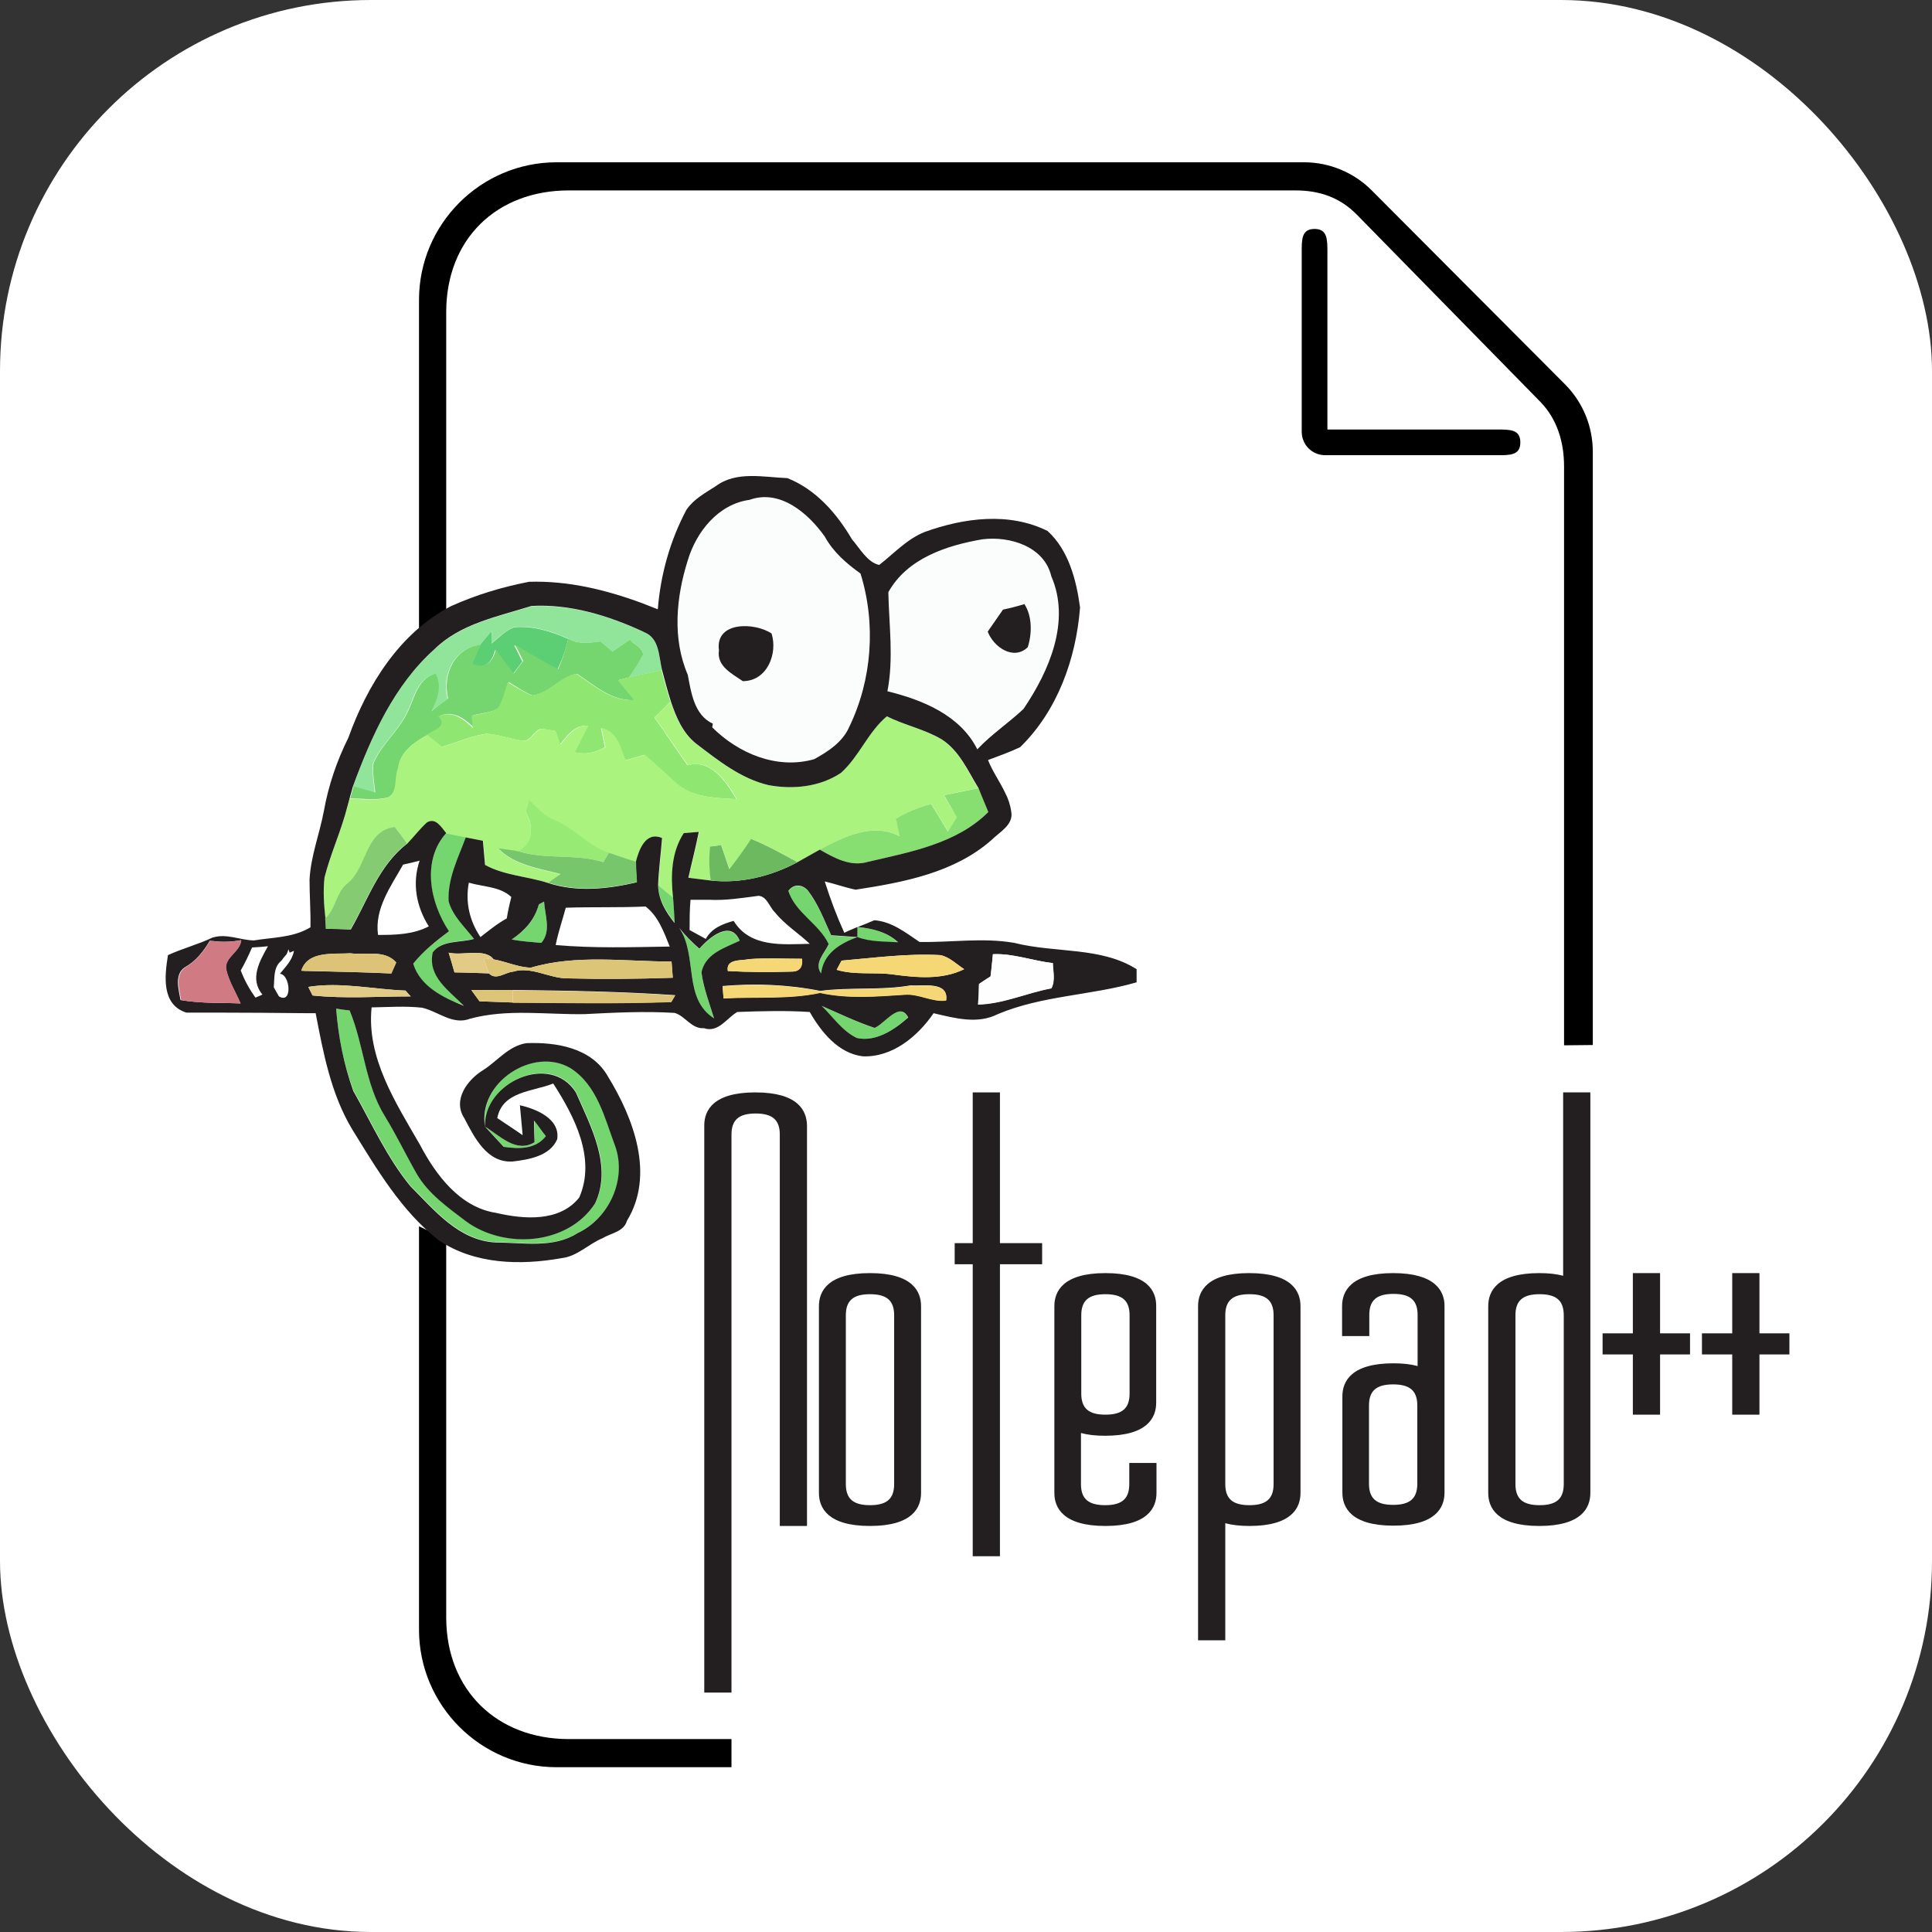 <svg width="250" height="250" viewBox="0 0 250 250" fill="none" xmlns="http://www.w3.org/2000/svg">
<rect x="0" y="0" width="250" height="250" fill="#333333" stroke="none"/>
<rect width="250" height="250" rx="48" fill="white"/>
<g clip-path="url(#clip0_1_32)">
<path d="M57.74 79.596V40.387C57.74 30.931 64.268 24.64 73.605 24.64H167.651C170.737 24.64 173.388 25.55 175.564 27.766L199.342 52.019C201.518 54.274 202.389 57.241 202.389 60.367V135.263L206.108 135.224V58.468C206.108 55.184 204.842 52.098 202.547 49.764L177.463 24.6C175.168 22.306 172.003 21 168.759 21H72.023C62.211 21 54.219 28.992 54.219 38.804V81.297L57.74 79.596ZM54.219 158.685V210.871C54.219 220.683 62.211 228.676 72.023 228.676H94.654V225.036H73.605C64.308 225.036 57.74 218.705 57.74 209.289V160.347L54.219 158.685Z" fill="black"/>
<path d="M193.684 55.58H171.766V32.672C171.766 30.97 171.766 29.625 170.104 29.625C168.403 29.625 168.442 31.01 168.442 32.672V55.857C168.442 57.558 169.787 58.903 171.489 58.903H193.684C195.386 58.903 196.731 58.943 196.731 57.241C196.731 55.54 195.346 55.58 193.684 55.58Z" fill="black"/>
<path d="M112.577 164.739C107.117 164.739 105.969 167.073 105.969 169.012V193.186C105.969 195.125 107.117 197.459 112.577 197.459C118.037 197.459 119.184 195.125 119.184 193.186V169.012C119.184 167.073 118.037 164.739 112.577 164.739ZM109.451 170.199C109.451 168.3 110.401 167.469 112.577 167.469C114.753 167.469 115.702 168.3 115.702 170.199V192.039C115.702 193.938 114.753 194.769 112.577 194.769C110.401 194.769 109.451 193.938 109.451 192.039V170.199Z" fill="#231F20"/>
<path d="M129.392 141.356H125.87V160.862H123.536V163.592H125.87V201.376H129.392V163.592H134.852V160.862H129.392V141.356Z" fill="#231F20"/>
<path d="M143.042 164.739C137.582 164.739 136.434 167.073 136.434 169.012V193.186C136.434 195.125 137.582 197.459 143.042 197.459C148.501 197.459 149.649 195.125 149.649 193.186V189.309H146.128V192.039C146.128 193.938 145.178 194.769 143.002 194.769C140.826 194.769 139.876 193.938 139.876 192.039V185.431C140.747 185.669 141.775 185.787 143.002 185.787C148.462 185.787 149.609 183.453 149.609 181.514V169.051C149.649 167.073 148.501 164.739 143.042 164.739ZM139.916 170.199C139.916 168.3 140.865 167.469 143.042 167.469C145.218 167.469 146.167 168.3 146.167 170.199V180.327C146.167 182.227 145.218 183.057 143.042 183.057C140.865 183.057 139.916 182.227 139.916 180.327V170.199Z" fill="#231F20"/>
<path d="M161.637 164.739C156.177 164.739 155.03 167.073 155.03 169.012V212.256H158.551V197.103C159.421 197.34 160.45 197.459 161.677 197.459C167.136 197.459 168.284 195.125 168.284 193.186V169.012C168.284 167.073 167.136 164.739 161.637 164.739ZM158.551 170.199C158.551 168.3 159.5 167.469 161.677 167.469C163.853 167.469 164.802 168.3 164.802 170.199V192.039C164.802 193.938 163.853 194.769 161.677 194.769C159.5 194.769 158.551 193.938 158.551 192.039V170.199Z" fill="#231F20"/>
<path d="M180.272 164.739C174.812 164.739 173.665 167.073 173.665 169.012V172.889H177.186V170.159C177.186 168.26 178.136 167.429 180.312 167.429C182.488 167.429 183.437 168.26 183.437 170.159V176.767C182.567 176.529 181.538 176.411 180.312 176.411C174.852 176.411 173.704 178.745 173.704 180.684V193.146C173.704 195.085 174.852 197.419 180.312 197.419C185.772 197.419 186.919 195.085 186.919 193.146V168.972C186.919 167.073 185.732 164.739 180.272 164.739ZM177.146 181.87C177.146 179.971 178.096 179.14 180.272 179.14C182.448 179.14 183.398 179.971 183.398 181.87V191.999C183.398 193.898 182.448 194.729 180.272 194.729C178.096 194.729 177.146 193.898 177.146 191.999V181.87Z" fill="#231F20"/>
<path d="M202.31 165.095C201.439 164.858 200.41 164.739 199.184 164.739C193.724 164.739 192.577 167.073 192.577 169.012V193.186C192.577 195.125 193.724 197.459 199.184 197.459C204.644 197.459 205.791 195.125 205.791 193.186V141.356H202.27V165.095H202.31ZM196.098 170.199C196.098 168.3 197.047 167.469 199.224 167.469C201.4 167.469 202.349 168.3 202.349 170.199V192.039C202.349 193.938 201.4 194.769 199.224 194.769C197.047 194.769 196.098 193.938 196.098 192.039V170.199Z" fill="#231F20"/>
<path d="M214.812 164.739H211.291V172.533H207.374V175.263H211.291V183.057H214.812V175.263H218.689V172.533H214.812V164.739Z" fill="#231F20"/>
<path d="M227.671 172.533V164.739H224.149V172.533H220.232V175.263H224.149V183.057H227.671V175.263H231.548V172.533H227.671Z" fill="#231F20"/>
<path d="M97.74 141.356C92.28 141.356 91.132 143.69 91.132 145.629V219.022H94.654V146.816C94.654 144.917 95.603 144.086 97.779 144.086C99.956 144.086 100.905 144.917 100.905 146.816V197.459H104.426V145.629C104.387 143.69 103.239 141.356 97.74 141.356Z" fill="#231F20"/>
<path d="M56.197 84.066C59.56 80.743 64.387 79.833 68.778 78.448C73.803 78.171 78.828 79.714 83.378 81.811C85.356 82.602 85.237 84.937 85.673 86.717C84.248 87.034 82.824 87.311 81.4 87.667C82.033 86.678 82.626 85.728 83.22 84.739C83.18 83.789 82.072 83.433 81.518 82.761L79.263 84.304L77.72 82.998C76.335 83.196 74.832 83.394 73.526 82.642C71.311 81.653 68.937 80.901 66.484 81.138C65.376 81.613 64.505 82.484 63.596 83.235C63.596 82.84 63.635 82.049 63.635 81.653C63.121 82.246 62.606 82.84 62.132 83.473C58.729 83.829 57.146 87.35 57.898 90.397C57.186 90.951 56.434 91.544 55.722 92.098C56.513 90.555 57.186 88.854 56.276 87.192C53.744 87.944 53.546 90.713 52.399 92.691C51.212 94.868 49.194 96.529 48.244 98.824C48.165 100.09 48.363 101.317 48.482 102.583C47.532 102.306 46.583 102.068 45.673 101.791C48.047 95.342 50.935 88.695 56.197 84.066Z" fill="#90E59A"/>
<path d="M63.596 83.275C64.545 82.523 65.376 81.613 66.484 81.178C68.937 80.941 71.311 81.692 73.526 82.681C73.21 84.066 72.735 85.412 72.102 86.677C70.203 85.688 68.304 84.62 66.523 83.473L67.591 85.609C67.196 86.163 66.761 86.677 66.365 87.231C65.574 86.203 64.782 85.174 64.031 84.106C63.754 85.649 62.606 86.796 61.024 85.926C61.38 85.095 61.736 84.304 62.092 83.512C62.567 82.879 63.081 82.286 63.596 81.692C63.635 82.049 63.596 82.84 63.596 83.275Z" fill="#5CCE74"/>
<path d="M73.526 82.642C74.832 83.394 76.296 83.196 77.72 82.998L79.263 84.304L81.518 82.761C82.033 83.433 83.18 83.789 83.22 84.739C82.666 85.728 82.033 86.717 81.4 87.667C81.043 87.746 80.331 87.904 80.015 88.023C80.727 88.893 81.439 89.764 82.151 90.594C79.144 90.753 76.968 88.695 74.674 87.192C72.577 87.508 71.073 89.764 68.897 90.001C67.829 89.526 66.84 88.893 65.851 88.26C65.495 89.407 65.257 90.594 64.585 91.584C63.596 92.256 62.329 92.256 61.182 92.573C61.222 93.087 61.301 93.641 61.34 94.155C60.114 92.968 58.61 91.861 56.869 92.652C58.136 93.957 56.236 94.472 55.366 95.065C53.665 96.015 51.766 97.241 51.568 99.378C51.093 100.604 51.607 102.503 50.223 103.176C48.6 103.611 46.939 103.334 45.316 103.295C45.435 102.899 45.633 102.147 45.752 101.752C46.701 102.029 47.651 102.266 48.561 102.543C48.403 101.277 48.205 100.05 48.323 98.784C49.273 96.49 51.291 94.828 52.478 92.652C53.625 90.674 53.823 87.904 56.355 87.152C57.265 88.814 56.593 90.515 55.801 92.058C56.513 91.465 57.225 90.911 57.977 90.357C57.225 87.311 58.808 83.789 62.211 83.433C61.855 84.225 61.498 85.055 61.142 85.847C62.685 86.717 63.872 85.57 64.149 84.027C64.901 85.095 65.692 86.124 66.484 87.152C66.879 86.598 67.275 86.084 67.71 85.53L66.642 83.394C68.462 84.541 70.322 85.57 72.221 86.598C72.735 85.412 73.21 84.066 73.526 82.642ZM57.74 107.805C58.61 107.963 59.441 108.122 60.312 108.32C59.322 110.97 57.938 113.661 58.096 116.589C58.61 118.488 60.193 119.912 61.38 121.455C59.639 121.969 57.225 121.574 56.039 123.196C55.326 126.361 58.215 128.181 60.074 130.12C57.384 129.131 54.377 127.706 53.427 124.739C54.733 123.117 56.355 121.811 58.056 120.545C55.603 116.826 54.535 111.366 57.74 107.805ZM85.158 114.492C85.791 115.046 86.464 115.599 87.097 116.114C87.176 117.182 87.255 118.29 87.295 119.358C86.187 117.934 85.198 116.391 85.158 114.492ZM102.013 115.322C102.685 114.373 103.833 114.452 104.545 115.283C105.89 117.024 106.642 119.081 107.552 121.059C108.699 121.139 109.847 121.218 110.954 121.297C108.699 122.128 106.563 123.394 106.246 126.005C105.297 124.66 106.682 123.433 107.235 122.207C105.969 119.556 102.883 118.211 102.013 115.322ZM69.728 117.024L70.401 116.668C70.519 118.448 71.35 120.505 70.044 122.009C68.739 121.89 67.473 121.811 66.207 121.574C67.908 120.466 69.174 119.081 69.728 117.024ZM87.295 119.398C88.244 120.664 89.313 121.772 90.499 122.8C91.766 121.336 94.575 119.002 95.722 121.772C93.823 122.682 91.449 123.354 90.816 125.649C90.816 125.728 90.776 125.847 90.776 125.926C91.053 127.944 91.805 129.882 92.399 131.821C88.046 129.012 90.658 122.958 87.295 119.398ZM110.954 119.952C112.814 120.149 114.792 120.585 116.217 121.969C114.436 121.851 112.616 121.93 110.954 121.297V119.952ZM106.286 130.159C108.541 131.148 110.757 132.217 113.131 133.008C114.476 132.454 116.375 129.487 117.483 131.663C115.742 133.245 113.328 134.867 110.875 134.314C108.976 133.404 107.75 131.584 106.286 130.159ZM43.496 130.515C43.932 130.594 44.763 130.713 45.237 130.753C47.136 135.144 47.216 140.248 49.827 144.363C51.33 146.816 52.557 149.388 53.981 151.88C55.485 154.452 57.977 156.193 60.312 157.973C65.297 161.653 73.526 161.099 77.047 155.679C79.303 150.852 76.494 145.748 74.555 141.317C71.231 136.094 62.567 140.05 62.804 145.748C61.815 140.09 69.055 135.303 73.882 138.191C77.324 140.407 78.274 144.6 79.619 148.201C81.202 152.513 78.868 157.617 74.792 159.516C71.627 161.534 67.75 160.743 64.228 160.743C59.402 160.505 56.276 156.589 53.15 153.463C50.104 149.744 48.126 145.313 45.752 141.119C44.486 137.756 43.773 134.155 43.496 130.515ZM69.135 144.996C69.688 145.629 70.124 146.341 70.677 147.014C69.332 148.755 67.156 148.676 65.218 148.399C64.426 147.528 63.596 146.658 62.804 145.787C64.703 146.935 66.84 149.269 69.214 147.805C69.135 146.856 69.135 145.946 69.135 144.996Z" fill="#75D66F"/>
<path d="M68.818 90.001C70.994 89.764 72.498 87.508 74.594 87.192C76.929 88.735 79.105 90.753 82.072 90.594C81.36 89.724 80.648 88.854 79.936 88.023C80.292 87.944 81.004 87.746 81.32 87.667C82.745 87.311 84.169 87.034 85.594 86.717C85.95 88.062 86.306 89.447 86.741 90.792C86.068 91.465 85.396 92.177 84.683 92.85C86.147 94.867 87.493 97.004 88.957 99.022C92.003 98.191 93.942 101.119 95.287 103.413C92.557 103.255 89.471 103.216 87.334 101.237C86.029 100.05 84.763 98.824 83.378 97.677L80.885 98.389C80.213 96.767 79.817 94.63 77.76 94.234C77.918 95.065 78.116 95.857 78.274 96.687C77.047 97.4 75.702 97.716 74.317 97.32C74.871 96.173 75.465 95.065 76.058 93.918C74.357 93.76 73.368 95.224 72.418 96.371C72.221 95.777 72.023 95.184 71.865 94.591C71.231 94.511 70.638 94.353 70.005 94.314C69.095 94.511 68.739 95.817 67.75 95.857C66.128 95.698 64.585 95.026 62.923 94.947C60.945 95.224 59.085 96.094 57.146 96.648C56.513 96.133 55.841 95.619 55.208 95.105C56.078 94.472 58.017 93.997 56.711 92.691C58.492 91.9 59.956 93.008 61.182 94.195C61.142 93.68 61.063 93.127 61.024 92.612C62.171 92.335 63.398 92.296 64.426 91.623C65.099 90.634 65.336 89.407 65.692 88.3C66.761 88.893 67.75 89.526 68.818 90.001Z" fill="#8FE772"/>
<path d="M84.723 92.85C85.396 92.177 86.068 91.465 86.78 90.792C87.453 92.81 88.323 94.868 90.025 96.213C92.873 98.389 95.841 100.763 99.402 101.593C102.567 102.187 106.048 101.831 108.778 100.011C111.152 97.874 112.26 94.749 114.713 92.691C117.008 93.839 119.58 94.353 121.795 95.659C124.09 97.123 125.198 99.734 126.583 101.989C125.079 102.266 123.615 102.583 122.112 102.899C122.666 103.849 123.259 104.838 123.853 105.787C123.457 106.381 123.061 106.974 122.705 107.607C121.954 106.42 121.241 105.233 120.529 104.047C118.907 104.442 117.364 105.075 115.979 105.946L116.454 108.201C112.972 106.42 109.253 108.201 106.128 109.942C105.178 110.456 104.189 111.049 103.239 111.564C101.261 110.496 99.323 109.388 97.225 108.557C96.395 109.902 95.406 111.208 94.416 112.474C94.06 111.445 93.665 110.416 93.348 109.348C92.992 109.388 92.28 109.506 91.924 109.546C91.766 111.01 91.805 112.474 92.003 113.938C91.053 113.819 90.064 113.7 89.115 113.582C89.55 111.603 90.064 109.665 90.46 107.647C89.985 107.686 88.996 107.766 88.521 107.805C86.899 110.298 86.82 113.305 87.136 116.193C86.464 115.639 85.831 115.085 85.198 114.571C85.277 112.513 85.554 110.496 85.712 108.438C83.576 107.528 82.705 109.981 82.31 111.564C81.123 111.168 79.936 110.812 78.788 110.377C76.138 109.546 74.397 107.212 71.825 106.183C70.48 105.629 69.491 104.521 68.462 103.532C68.343 103.928 68.106 104.719 68.027 105.115C69.055 106.856 69.055 109.111 67.038 110.179C66.405 110.1 65.138 109.942 64.466 109.823C66.602 111.999 69.728 112.395 72.537 113.146L70.954 114.254C68.264 113.384 65.336 113.305 62.804 111.92C62.725 110.891 62.606 109.823 62.527 108.794C61.776 108.636 61.063 108.517 60.312 108.359C59.441 108.201 58.61 108.043 57.74 107.845C57.107 107.093 56.395 105.787 55.247 106.46C54.337 107.291 53.586 108.28 52.715 109.19C52.201 108.478 51.647 107.766 51.133 107.053C47.255 107.528 47.572 112.197 45.079 114.294C43.496 115.441 43.576 117.617 42.112 118.883C41.914 117.103 41.795 115.362 41.993 113.582C42.784 110.456 44.169 107.528 44.96 104.363C45.04 104.126 45.158 103.611 45.237 103.334C46.859 103.413 48.561 103.651 50.143 103.216C51.528 102.543 50.974 100.644 51.489 99.417C51.726 97.281 53.586 96.054 55.287 95.105C55.92 95.619 56.593 96.133 57.225 96.648C59.164 96.054 61.024 95.224 63.002 94.947C64.664 95.026 66.207 95.698 67.829 95.857C68.818 95.817 69.135 94.511 70.084 94.314C70.717 94.353 71.311 94.511 71.944 94.591C72.141 95.184 72.339 95.778 72.498 96.371C73.487 95.224 74.436 93.76 76.138 93.918C75.544 95.065 74.99 96.173 74.397 97.32C75.781 97.716 77.127 97.36 78.353 96.688C78.155 95.857 77.997 95.065 77.839 94.234C79.896 94.591 80.292 96.727 80.964 98.389L83.457 97.677C84.802 98.824 86.108 100.05 87.413 101.237C89.55 103.216 92.636 103.255 95.366 103.413C94.06 101.158 92.082 98.191 89.036 99.022C87.572 97.004 86.187 94.868 84.723 92.85Z" fill="#A9F37E"/>
<path d="M122.151 102.899C123.655 102.583 125.119 102.306 126.622 101.989C127.097 103.018 127.493 104.047 127.888 105.075C123.774 109.19 117.72 110.258 112.3 111.524C110.045 112.197 107.948 111.01 106.088 109.942C109.214 108.24 112.933 106.42 116.414 108.201L115.94 105.946C117.364 105.075 118.907 104.442 120.49 104.047C121.202 105.233 121.954 106.42 122.666 107.607C123.022 107.014 123.417 106.381 123.813 105.787C123.299 104.838 122.705 103.849 122.151 102.899Z" fill="#87DE71"/>
<path d="M92.24 93.641L92.161 94.116C95.564 97.518 100.628 99.615 105.376 98.231C107.196 97.241 109.016 96.015 109.886 94.076C112.854 87.944 113.368 80.703 111.35 74.215C109.53 72.909 107.789 71.406 106.721 69.427C104.545 66.42 100.945 63.255 96.988 64.68C92.953 65.233 90.104 68.794 88.996 72.513C87.493 77.261 86.978 82.642 89.036 87.311C89.431 89.645 89.867 92.533 92.24 93.641ZM99.837 81.969C100.707 84.541 99.283 88.102 96.118 88.141C94.693 87.152 92.715 86.242 93.032 84.185C92.478 80.387 97.621 80.505 99.837 81.969Z" fill="#FBFDFC"/>
<path d="M126.464 96.925C128.284 94.986 130.5 93.483 132.438 91.702C135.762 86.836 138.571 80.387 136.039 74.531C135.168 70.654 130.658 69.309 127.137 69.744C122.507 70.535 117.404 72.197 114.951 76.588C115.03 80.862 115.702 85.135 114.832 89.368C119.342 90.555 124.248 92.533 126.464 96.925ZM129.787 78.923C130.697 78.725 131.647 78.488 132.557 78.211C133.586 79.793 133.546 82.049 132.992 83.789C131.172 85.57 128.561 83.75 127.809 81.811C128.482 80.822 129.154 79.872 129.787 78.923Z" fill="#FBFDFC"/>
<path d="M110.954 119.952C110.994 119.991 110.994 119.991 110.954 119.952Z" fill="#231F20"/>
<path d="M32.616 122.563C32.181 123.552 31.667 124.581 31.152 125.53C31.587 126.796 32.26 127.983 33.051 129.051C33.289 128.933 33.764 128.735 33.961 128.656C32.26 126.678 33.605 124.304 34.713 122.405C34.001 122.523 33.289 122.563 32.616 122.563Z" fill="white"/>
<path d="M37.562 123.315L37.404 122.879C37.324 123.038 37.206 123.354 37.166 123.512L36.731 124.027C36.652 124.106 36.494 124.304 36.454 124.383C35.425 125.253 35.623 126.598 35.504 127.785C35.663 128.062 36.019 128.656 36.177 128.972C37.958 130.041 37.601 126.124 36.375 126.045C37.127 125.135 37.958 124.264 38.195 123.077L37.562 123.315Z" fill="white"/>
<path d="M96.118 88.141C99.283 88.141 100.668 84.541 99.837 81.969C97.621 80.505 92.517 80.387 93.032 84.145C92.715 86.203 94.693 87.152 96.118 88.141Z" fill="#231F20"/>
<path d="M132.992 83.75C133.546 82.009 133.586 79.754 132.557 78.171C131.647 78.448 130.737 78.686 129.787 78.883C129.115 79.833 128.482 80.782 127.809 81.732C128.561 83.71 131.133 85.53 132.992 83.75Z" fill="#231F20"/>
<path d="M131.251 122.009C127.176 121.297 123.061 121.969 118.986 121.89C117.166 120.664 115.386 119.239 113.131 119.081C112.418 119.398 111.706 119.675 110.994 119.952C112.854 120.149 114.792 120.585 116.217 121.93C114.436 121.811 112.616 121.89 110.954 121.257C108.699 122.088 106.563 123.354 106.246 125.965C105.297 124.62 106.681 123.394 107.235 122.167C105.969 119.516 102.923 118.132 102.013 115.283C102.685 114.333 103.833 114.412 104.545 115.243C105.89 116.984 106.642 119.042 107.552 121.02C108.699 121.099 109.847 121.178 110.954 121.257V119.952C110.401 120.189 109.807 120.426 109.253 120.703C108.264 118.527 107.433 116.312 106.721 114.056C108.066 114.373 109.372 114.848 110.717 115.125C116.889 114.175 123.497 112.949 128.323 108.676C129.352 107.647 131.172 106.737 130.856 105.036C130.737 104.165 130.46 103.334 130.064 102.583C129.392 101.158 128.442 99.853 127.849 98.349C129.233 97.835 130.658 97.32 132.003 96.687C136.83 91.979 139.243 85.253 139.758 78.606C139.283 75.085 138.294 71.208 135.564 68.715C130.579 66.223 124.723 67.014 119.659 68.834C117.364 69.744 115.702 71.603 113.764 73.107C112.221 72.751 111.271 70.97 110.242 69.783C108.264 66.42 105.574 63.334 101.894 61.87C98.808 61.752 95.287 60.921 92.636 62.899C91.291 63.77 89.787 64.561 88.838 65.946C86.701 69.942 85.475 74.373 85.119 78.844C84.446 78.567 83.773 78.329 83.101 78.052C78.393 76.312 73.487 75.125 68.462 75.283C64.98 75.956 61.578 76.984 58.333 78.448C51.726 81.89 47.532 88.616 45.079 95.461C43.576 98.468 42.507 101.633 41.914 104.917C41.36 107.884 40.213 110.773 40.054 113.819C40.054 115.876 40.213 117.934 40.173 119.991C40.094 120.031 39.975 120.11 39.896 120.149C37.76 121.336 35.227 121.297 32.854 121.692C31.073 121.653 29.372 120.782 27.591 121.297H27.552C25.653 122.207 23.635 122.721 21.736 123.591C21.301 126.282 20.866 130.001 24.11 131.03H27.591C31.706 131.03 35.781 131.069 39.896 131.109H40.846C41.835 136.252 42.824 141.554 45.554 146.104C48.759 151.287 51.924 156.707 56.79 160.505C61.459 163.631 67.354 163.75 72.695 162.8C74.713 162.563 76.138 160.98 77.957 160.228C79.065 159.556 80.727 159.398 81.123 157.973C84.763 152.039 81.993 144.719 78.67 139.299C76.573 135.58 71.983 134.828 68.106 134.986C65.811 135.342 64.387 137.281 62.527 138.468C60.509 139.694 58.531 142.306 60.074 144.68C61.38 147.172 63.002 150.496 66.325 150.298C68.422 150.06 71.192 149.586 72.102 147.41C72.498 144.759 69.372 143.493 67.275 143.018C67.394 144.323 67.512 145.59 67.631 146.895C66.563 146.143 65.455 145.431 64.347 144.68C65.02 141.198 68.897 141.277 71.588 140.209C74.317 144.442 77.166 149.902 74.951 154.966C72.379 158.171 67.75 157.775 64.189 156.945C59.52 156.232 56.395 152.039 54.337 148.122C51.212 142.701 47.413 136.885 48.086 130.357C50.262 130.318 52.478 130.159 54.614 130.397C56.711 130.871 58.571 132.691 60.826 131.821C65.653 130.515 70.677 131.307 75.623 131.228C79.501 131.03 83.417 130.832 87.295 131.069C88.68 131.465 89.471 133.166 91.093 133.047C92.953 133.681 94.021 131.742 95.406 130.951C98.531 130.832 101.696 130.753 104.782 130.951C106.246 133.522 108.462 136.292 111.627 136.687C115.465 136.846 118.749 134.116 120.806 131.109C123.536 131.742 126.464 132.573 129.115 131.228C134.852 128.814 141.182 128.814 147.077 127.113V125.411C142.448 122.484 136.592 123.354 131.251 122.009ZM104.782 122.128C101.261 122.207 97.067 122.642 94.931 119.16C93.506 119.556 92.082 120.11 91.33 121.495C90.816 121.218 89.748 120.624 89.233 120.347C89.233 119.042 89.233 117.736 89.352 116.43H91.607H91.726C93.902 116.549 96.039 116.193 98.175 115.916C99.283 116.035 99.56 117.38 100.272 118.052C101.538 119.635 103.318 120.743 104.782 122.128ZM102.29 125.728C99.56 125.807 96.869 125.807 94.179 125.649C93.902 124.027 95.959 124.343 96.949 124.106C99.243 123.948 101.499 124.066 103.793 124.066C103.872 125.214 103.398 125.768 102.29 125.728ZM114.951 76.628C117.404 72.236 122.507 70.575 127.137 69.783C130.658 69.348 135.129 70.693 136.039 74.571C138.571 80.387 135.762 86.836 132.438 91.742C130.5 93.562 128.284 95.026 126.464 96.964C124.248 92.533 119.342 90.555 114.832 89.447C115.663 85.174 115.03 80.862 114.951 76.628ZM88.996 72.513C90.104 68.794 92.953 65.233 96.988 64.68C100.945 63.255 104.585 66.42 106.721 69.427C107.829 71.445 109.53 72.909 111.35 74.215C113.368 80.703 112.854 87.944 109.886 94.076C109.016 96.054 107.156 97.241 105.376 98.231C100.589 99.615 95.564 97.518 92.161 94.116L92.24 93.641C89.827 92.533 89.431 89.605 88.996 87.311C86.978 82.642 87.493 77.261 88.996 72.513ZM27.591 129.764C26.167 129.724 24.782 129.645 23.358 129.408C23.121 128.062 22.527 126.084 23.912 125.174C25.336 124.383 26.325 123.117 27.156 121.732C27.314 121.772 27.433 121.772 27.591 121.772C28.778 121.93 30.005 121.89 31.192 121.653C31.073 123.196 28.976 123.868 29.253 125.451C29.609 126.994 30.48 128.379 31.113 129.843C29.926 129.803 28.778 129.764 27.591 129.764ZM33.961 128.695C33.724 128.814 33.249 129.012 33.051 129.091C32.26 127.983 31.627 126.836 31.152 125.57C31.706 124.62 32.181 123.591 32.616 122.602C33.289 122.563 34.001 122.523 34.674 122.444C33.605 124.343 32.26 126.678 33.961 128.695ZM36.098 128.933C35.94 128.656 35.584 128.062 35.425 127.746C35.544 126.559 35.346 125.214 36.375 124.343C36.454 124.264 36.573 124.106 36.652 123.987L37.087 123.473C37.166 123.315 37.285 122.998 37.324 122.84L37.483 123.275L38.037 123.038C37.839 124.225 36.968 125.095 36.217 126.005C37.562 126.084 37.878 130.001 36.098 128.933ZM38.986 125.609C39.184 125.016 39.501 124.581 39.896 124.264C41.281 123.196 43.655 123.473 45.316 123.354C47.295 123.631 49.748 122.84 51.251 124.541L50.618 125.965C47.057 125.807 43.457 125.728 39.896 125.649C39.58 125.649 39.303 125.649 38.986 125.609ZM55.485 119.872C53.427 120.941 51.133 120.98 48.917 120.98C48.442 117.578 50.579 114.689 52.161 111.88C52.873 111.722 53.586 111.564 54.298 111.366C53.309 114.294 53.862 117.301 55.485 119.872ZM49.787 144.403C51.291 146.856 52.517 149.427 53.942 151.92C55.445 154.492 57.938 156.232 60.272 158.013C65.257 161.692 73.487 161.138 77.008 155.718C79.263 150.891 76.454 145.787 74.515 141.356C71.192 136.134 62.527 140.09 62.765 145.787C64.664 146.935 66.8 149.269 69.174 147.805C69.135 146.895 69.095 145.946 69.095 144.996C69.649 145.629 70.084 146.341 70.638 147.014C69.293 148.755 67.117 148.676 65.178 148.399C64.387 147.528 63.556 146.658 62.765 145.787C61.776 140.13 69.016 135.342 73.843 138.23C77.285 140.446 78.234 144.64 79.58 148.24C81.162 152.553 78.828 157.657 74.753 159.556C71.588 161.574 67.71 160.782 64.189 160.782C59.362 160.545 56.236 156.628 53.111 153.502C50.064 149.783 48.086 145.352 45.712 141.158C44.486 137.756 43.773 134.116 43.496 130.515C43.932 130.594 44.763 130.713 45.237 130.753C47.097 135.184 47.216 140.248 49.787 144.403ZM40.45 128.814C40.292 128.537 40.054 127.983 39.896 127.706C44.09 127.034 48.284 128.023 52.478 128.181C52.636 128.379 52.953 128.735 53.15 128.933C48.917 128.933 44.644 129.249 40.45 128.814ZM53.467 124.699C54.773 123.077 56.395 121.772 58.096 120.505C55.643 116.826 54.535 111.366 57.74 107.805C57.107 107.053 56.395 105.748 55.247 106.42C54.337 107.251 53.586 108.24 52.715 109.15C49.036 111.959 47.611 116.43 45.396 120.268C44.327 120.228 43.259 120.189 42.191 120.189C42.191 119.872 42.151 119.2 42.112 118.844C41.914 117.063 41.795 115.322 41.993 113.542C42.784 110.416 44.169 107.489 44.96 104.323C45.04 104.086 45.158 103.572 45.237 103.295C45.356 102.899 45.554 102.147 45.673 101.752C48.047 95.303 50.974 88.695 56.197 84.027C59.56 80.703 64.387 79.793 68.778 78.409C73.724 78.132 78.67 79.635 83.141 81.692L83.378 81.811C85.356 82.602 85.237 84.937 85.673 86.717C86.029 88.062 86.385 89.447 86.82 90.792C87.493 92.81 88.363 94.868 90.064 96.213C92.913 98.389 95.88 100.763 99.441 101.593C102.606 102.187 106.088 101.831 108.818 100.011C111.192 97.874 112.3 94.749 114.753 92.691C117.047 93.839 119.619 94.353 121.835 95.659C124.13 97.123 125.237 99.734 126.622 101.989L126.86 102.583C127.216 103.413 127.532 104.244 127.888 105.075C123.773 109.19 117.72 110.258 112.3 111.524C110.045 112.197 107.948 111.01 106.088 109.942C105.138 110.456 104.149 111.049 103.2 111.564C99.797 113.384 95.841 114.373 91.963 113.938C91.014 113.819 90.025 113.7 89.075 113.582C89.51 111.603 90.025 109.665 90.42 107.647C89.946 107.686 88.957 107.766 88.482 107.805C86.859 110.298 86.78 113.305 87.097 116.193C87.176 117.261 87.255 118.369 87.295 119.437C86.147 118.013 85.198 116.43 85.158 114.571C85.237 112.513 85.514 110.496 85.673 108.438C83.536 107.528 82.666 109.981 82.27 111.564C82.27 112.434 82.349 113.305 82.389 114.175C78.63 115.046 74.634 115.481 70.915 114.254C68.225 113.384 65.297 113.305 62.765 111.92C62.685 110.891 62.567 109.823 62.488 108.794C61.736 108.636 61.024 108.517 60.272 108.359C59.283 111.01 57.898 113.7 58.056 116.628C58.571 118.527 60.153 119.952 61.34 121.495C59.599 122.009 57.186 121.613 55.999 123.235C55.287 126.401 58.175 128.221 60.035 130.159C57.384 129.091 54.377 127.667 53.467 124.699ZM86.662 122.484C81.756 122.563 76.81 122.721 71.904 122.286C72.221 120.664 72.775 119.081 73.21 117.459C76.652 117.34 80.094 117.459 83.536 117.301C85.198 118.567 85.91 120.624 86.662 122.484ZM70.044 122.009C68.739 121.89 67.473 121.811 66.207 121.574C67.908 120.426 69.174 119.042 69.728 117.024L70.401 116.668C70.519 118.448 71.35 120.505 70.044 122.009ZM66.167 116.074C65.93 116.984 65.732 117.894 65.574 118.844C64.347 119.516 63.239 120.426 62.171 121.257C60.747 119.16 60.193 116.707 60.668 114.215C62.488 114.769 64.703 114.689 66.167 116.074ZM58.808 125.807C58.571 124.976 58.333 124.106 58.056 123.275C59.876 123.71 62.765 122.642 63.872 124.145C65.495 124.422 67.038 125.174 68.699 125.214C74.594 123.473 80.846 124.422 86.899 124.422C86.939 124.937 87.018 126.005 87.057 126.519C82.507 126.678 77.957 126.717 73.407 126.598C71.034 126.598 68.778 125.016 66.404 125.728C65.376 125.807 64.189 126.915 63.279 125.965C61.736 125.886 60.272 125.847 58.808 125.807ZM86.859 129.645C80.015 129.882 73.21 129.764 66.365 129.724C64.941 129.684 63.477 129.605 62.052 129.566C61.696 129.091 61.34 128.577 60.984 128.102C62.765 128.102 64.545 128.141 66.365 128.102C73.368 128.181 80.371 128.3 87.374 128.774C87.216 129.012 86.978 129.447 86.859 129.645ZM87.888 120.07C88.68 121.059 89.55 121.93 90.499 122.761C91.766 121.297 94.575 118.962 95.722 121.732C93.823 122.642 91.449 123.315 90.816 125.609L90.776 125.886C91.053 127.904 91.805 129.843 92.399 131.781C88.323 129.17 90.341 123.71 87.888 120.07ZM110.875 134.314C108.976 133.404 107.789 131.584 106.325 130.159C108.581 131.148 110.796 132.217 113.17 133.008C114.515 132.454 116.414 129.487 117.522 131.663C115.742 133.245 113.328 134.867 110.875 134.314ZM122.428 129.447C120.608 129.684 118.907 128.537 117.047 128.695C113.408 128.933 109.728 129.249 106.128 128.458C102.013 129.328 97.779 128.933 93.625 129.17C93.586 128.774 93.546 127.983 93.506 127.588C97.74 127.231 101.973 127.39 106.128 128.221C110.005 127.706 113.961 128.181 117.839 127.508C119.421 127.627 122.784 126.915 122.428 129.447ZM115.465 126.084C113.091 125.768 110.598 126.203 108.264 125.491C108.422 125.214 108.739 124.62 108.897 124.304C113.131 123.948 117.364 123.354 121.677 123.591C122.863 123.829 123.774 124.778 124.763 125.411C121.874 126.836 118.551 126.48 115.465 126.084ZM136.078 127.864C132.873 128.458 129.866 129.882 126.583 129.961C126.662 129.091 126.701 128.181 126.701 127.311C127.057 127.073 127.809 126.559 128.205 126.321C128.284 125.372 128.403 124.422 128.482 123.473C131.133 123.354 133.625 124.343 136.236 124.62C136.276 125.649 136.592 126.836 136.078 127.864Z" fill="#231F20"/>
<path d="M68.462 103.493C69.491 104.482 70.48 105.59 71.825 106.143C74.357 107.133 76.138 109.506 78.788 110.337C78.551 110.733 78.314 111.168 78.076 111.564C74.476 110.416 70.638 111.287 67.038 110.14C69.055 109.071 69.055 106.816 68.027 105.075C68.106 104.68 68.343 103.888 68.462 103.493Z" fill="#97EB74"/>
<path d="M45.04 114.254C47.532 112.157 47.216 107.489 51.093 107.014C51.647 107.726 52.161 108.438 52.676 109.15C48.996 111.959 47.572 116.43 45.356 120.268C44.288 120.228 43.22 120.189 42.151 120.189C42.151 119.872 42.112 119.2 42.072 118.844C43.536 117.578 43.457 115.402 45.04 114.254Z" fill="#84CB71"/>
<path d="M97.186 108.557C99.283 109.388 101.222 110.496 103.2 111.564C99.797 113.384 95.841 114.373 91.963 113.938C91.766 112.474 91.726 111.01 91.884 109.546C92.24 109.506 92.953 109.427 93.309 109.348C93.665 110.377 94.021 111.406 94.377 112.474C95.366 111.208 96.316 109.902 97.186 108.557Z" fill="#6CB960"/>
<path d="M64.466 109.783C65.099 109.863 66.365 110.021 67.038 110.14C70.638 111.287 74.476 110.416 78.076 111.564C78.314 111.168 78.551 110.733 78.788 110.337C79.975 110.773 81.123 111.129 82.31 111.524C82.31 112.395 82.389 113.265 82.428 114.136C78.67 115.006 74.674 115.441 70.954 114.215L72.537 113.107C69.728 112.355 66.602 111.96 64.466 109.783Z" fill="#77C66C"/>
<path d="M27.196 121.732C28.541 121.93 29.886 121.93 31.232 121.653C31.113 123.196 29.016 123.868 29.293 125.451C29.649 126.994 30.519 128.379 31.152 129.843C28.581 129.724 25.969 129.882 23.437 129.408C23.2 128.062 22.606 126.084 23.991 125.174C25.376 124.343 26.365 123.117 27.196 121.732Z" fill="#D07B84"/>
<path d="M128.482 123.473C131.133 123.354 133.625 124.343 136.236 124.62C136.236 125.688 136.553 126.875 136.039 127.904C132.834 128.498 129.827 129.922 126.543 130.001C126.622 129.131 126.662 128.221 126.662 127.35C127.018 127.113 127.77 126.598 128.165 126.361C128.284 125.372 128.403 124.422 128.482 123.473Z" fill="#FEFEFE"/>
<path d="M58.056 123.275C59.876 123.71 62.765 122.642 63.872 124.145L62.606 123.987C62.804 124.62 63.002 125.293 63.239 125.926C61.776 125.926 60.272 125.847 58.808 125.847C58.571 124.976 58.294 124.106 58.056 123.275ZM39.896 127.706C44.09 127.034 48.284 128.023 52.478 128.181C52.636 128.379 52.953 128.735 53.15 128.933C48.917 128.933 44.644 129.249 40.45 128.814C40.292 128.537 40.015 127.983 39.896 127.706Z" fill="#E1CB86"/>
<path d="M38.986 125.609C39.777 122.998 43.18 123.473 45.356 123.354C47.334 123.631 49.787 122.84 51.291 124.541L50.658 125.965C46.741 125.768 42.864 125.728 38.986 125.609ZM66.365 128.141C73.368 128.221 80.371 128.339 87.374 128.814C87.255 129.051 86.978 129.487 86.859 129.684C80.015 129.922 73.21 129.803 66.365 129.764V128.141Z" fill="#DDC377"/>
<path d="M62.606 123.987L63.872 124.145C65.495 124.422 67.038 125.174 68.699 125.214C74.594 123.473 80.846 124.422 86.899 124.422C86.939 124.937 87.018 126.005 87.057 126.519C82.507 126.678 77.957 126.717 73.407 126.598C71.034 126.598 68.778 125.016 66.404 125.728C65.376 125.807 64.189 126.915 63.279 125.965C63.002 125.253 62.804 124.62 62.606 123.987ZM60.984 128.102C62.765 128.102 64.545 128.141 66.365 128.102V129.724C64.941 129.685 63.477 129.605 62.052 129.566C61.696 129.091 61.34 128.616 60.984 128.102Z" fill="#DCC576"/>
<path d="M94.179 125.649C93.902 124.027 95.959 124.343 96.949 124.106C99.243 123.948 101.499 124.066 103.793 124.066C103.912 125.214 103.437 125.768 102.329 125.728C99.599 125.807 96.869 125.807 94.179 125.649ZM108.897 124.304C113.131 123.948 117.364 123.354 121.677 123.592C122.863 123.829 123.773 124.778 124.763 125.411C121.874 126.836 118.591 126.519 115.465 126.084C113.091 125.768 110.598 126.203 108.264 125.491C108.422 125.174 108.739 124.581 108.897 124.304ZM93.506 127.627C97.74 127.271 101.973 127.429 106.128 128.26C110.005 127.746 113.961 128.221 117.839 127.548C119.461 127.667 122.824 126.955 122.428 129.487C120.608 129.724 118.907 128.577 117.047 128.735C113.408 128.972 109.728 129.289 106.128 128.498C102.013 129.368 97.779 128.972 93.625 129.21C93.586 128.814 93.546 128.023 93.506 127.627Z" fill="#F5D776"/>
<path d="M90.776 125.926C90.776 125.847 90.816 125.728 90.816 125.649L90.776 125.926Z" fill="#959D64"/>
</g>
<defs>
<clipPath id="clip0_1_32">
<rect width="240" height="207.636" fill="white" transform="translate(5 21)"/>
</clipPath>
</defs>
</svg>
